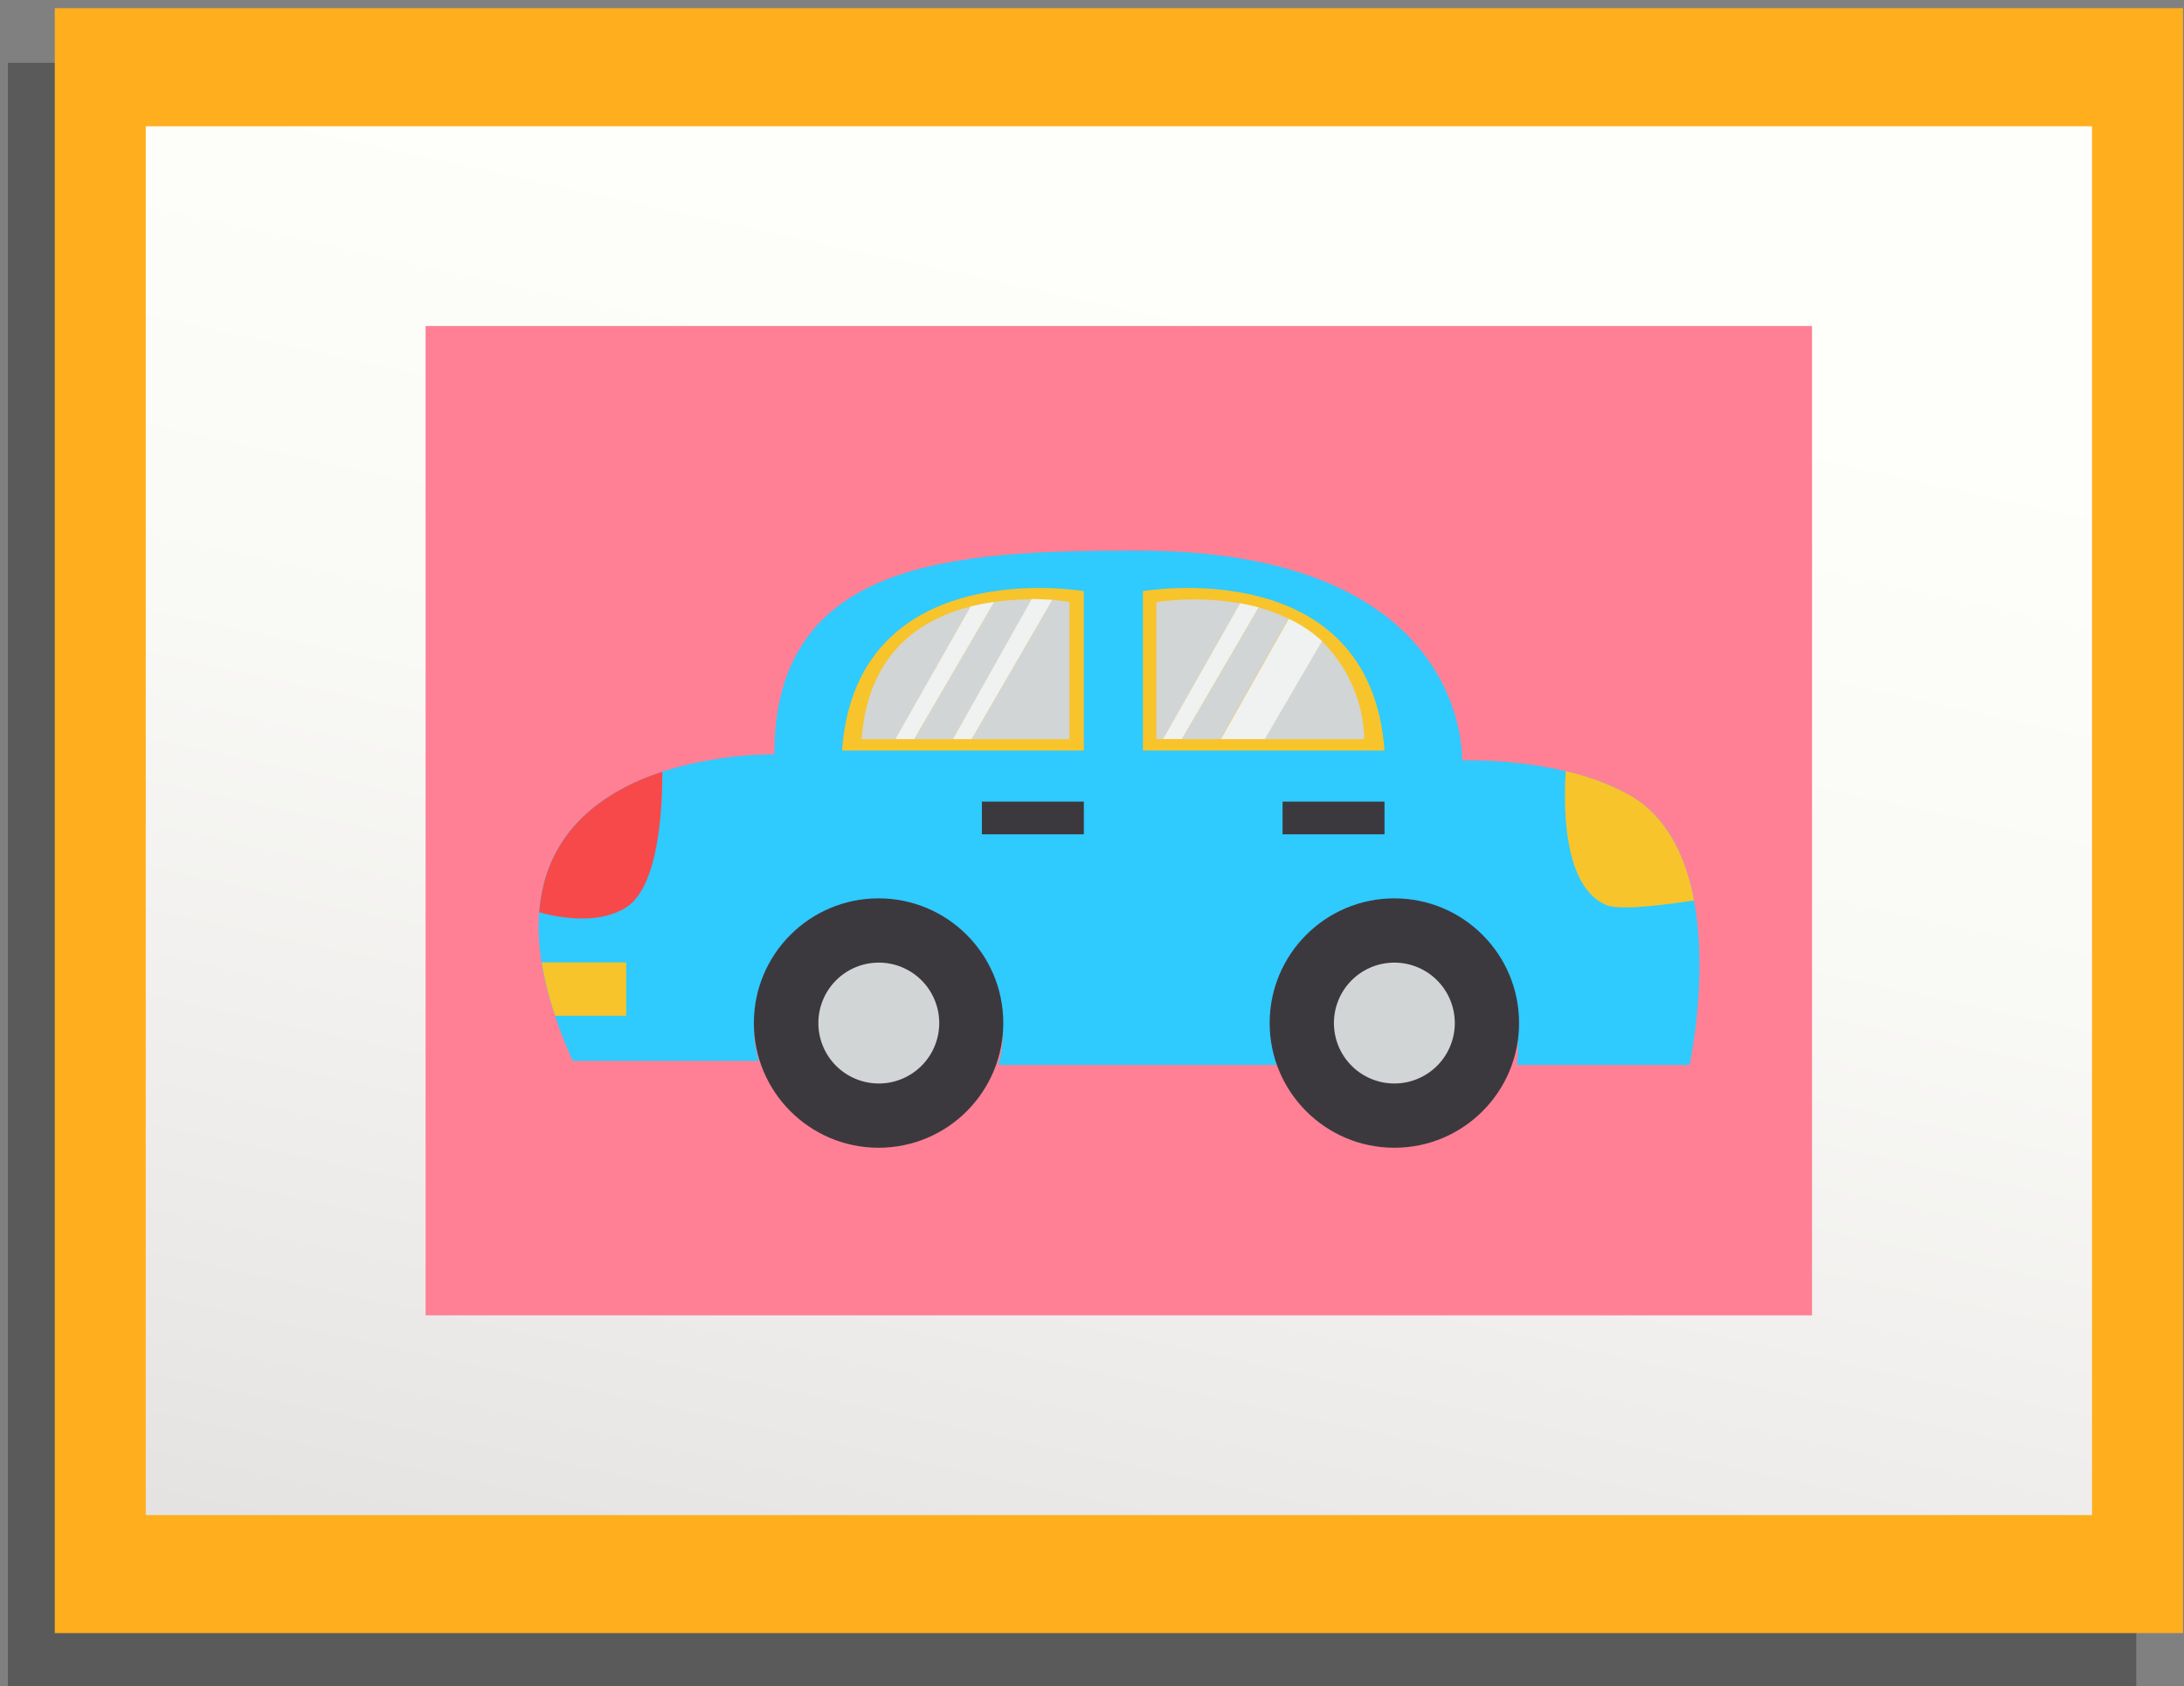 <svg id="Layer_1" data-name="Layer 1" xmlns="http://www.w3.org/2000/svg" xmlns:xlink="http://www.w3.org/1999/xlink" viewBox="0 0 193 149"><rect x="0" y="0" width="193" height="149" fill="#808080" stroke="none"/><defs><linearGradient id="linear-gradient" x1="109.28" y1="24.65" x2="78.95" y2="164.18" gradientUnits="userSpaceOnUse"><stop offset="0" stop-color="#fefffb"/><stop offset="0.33" stop-color="#f9f9f6"/><stop offset="0.77" stop-color="#eae8e7"/><stop offset="1" stop-color="#e0dcdd"/></linearGradient></defs><rect x="0.7" y="5.55" width="188.08" height="143.6" opacity="0.3"/><rect x="4.84" y="0.72" width="188.07" height="143.6" fill="#ffae1e"/><rect x="12.88" y="11.16" width="171.99" height="122.73" fill="url(#linear-gradient)"/><rect x="37.61" y="28.81" width="122.52" height="87.43" fill="#ff8095"/><path d="M50.61,93.75H67.07s-3.64-9.92,10.57-9.92S88.21,94.11,88.21,94.11h24.67s-2.66-10.28,10.17-10.28,11,10.28,11,10.28h15.25s4.08-18.52-5.31-23.85c-6-3.4-14.79-3.06-14.79-3.06s.81-18.54-28.65-18.54c-16.41,0-32.12.81-32.12,18C68.4,66.68,38.13,65.94,50.61,93.75Z" fill="#2fcafe"/><path d="M74.41,66.33H95.78V52.24S75.68,48.77,74.41,66.33Z" fill="#f7c42b"/><path d="M122.35,66.33H101V52.24S121.08,48.77,122.35,66.33Z" fill="#f7c42b"/><path d="M76.14,65.32h3L85.77,53.6C81.3,54.73,76.69,57.76,76.14,65.32Z" fill="#d2d5d5"/><path d="M87.86,53.19,80.78,65.32h3.43l7-12.35A24.17,24.17,0,0,0,87.86,53.19Z" fill="#d2d5d5"/><path d="M94.51,65.32V53.21S94,53.11,93,53L85.86,65.32Z" fill="#d2d5d5"/><path d="M85.77,53.6,79.12,65.32h1.66l7.08-12.13A20.27,20.27,0,0,0,85.77,53.6Z" fill="#f0f1f1"/><path d="M84.21,65.32h1.65L93,53c-.51,0-1.13-.07-1.82-.07Z" fill="#f0f1f1"/><path d="M102.19,53.21V65.32h.59l6.81-12A23.89,23.89,0,0,0,102.19,53.21Z" fill="#d2d5d5"/><path d="M111.23,53.68l-6.79,11.64h3.42l6-10.64A14.59,14.59,0,0,0,111.23,53.68Z" fill="#d2d5d5"/><path d="M116.8,56.65l-5.06,8.67h8.82A12.58,12.58,0,0,0,116.8,56.65Z" fill="#d2d5d5"/><path d="M109.59,53.31l-6.81,12h1.66l6.79-11.64C110.67,53.53,110.13,53.41,109.59,53.31Z" fill="#f0f1f1"/><path d="M113.89,54.68l-6,10.64h3.88l5.06-8.67A11.86,11.86,0,0,0,113.89,54.68Z" fill="#f0f1f1"/><rect x="86.77" y="70.84" width="9.01" height="2.89" fill="#3c393e"/><rect x="113.34" y="70.84" width="9.01" height="2.89" fill="#3c393e"/><path d="M144,70.26a21.71,21.71,0,0,0-5.64-2.11c-.23,4,0,10.28,3.56,11.82,1.19.52,5.14,0,7.78-.39C149,75.76,147.32,72.16,144,70.26Z" fill="#f7c42b"/><path d="M47.65,80.62c2.26.62,5.42,1,7.69-.43,2.8-1.82,3.2-8.36,3.19-12C53.44,69.88,48.19,73.36,47.65,80.62Z" fill="#f7494a"/><path d="M49.06,89.77h6.28V85.05H47.87A30.2,30.2,0,0,0,49.06,89.77Z" fill="#f7c42b"/><circle cx="77.64" cy="90.41" r="11.02" fill="#3c393e"/><path d="M83,90.41a5.34,5.34,0,1,1-5.34-5.34A5.34,5.34,0,0,1,83,90.41Z" fill="#d2d5d5"/><circle cx="123.22" cy="90.41" r="11.02" fill="#3c393e"/><path d="M128.56,90.41a5.34,5.34,0,1,1-5.34-5.34A5.34,5.34,0,0,1,128.56,90.41Z" fill="#d2d5d5"/></svg>